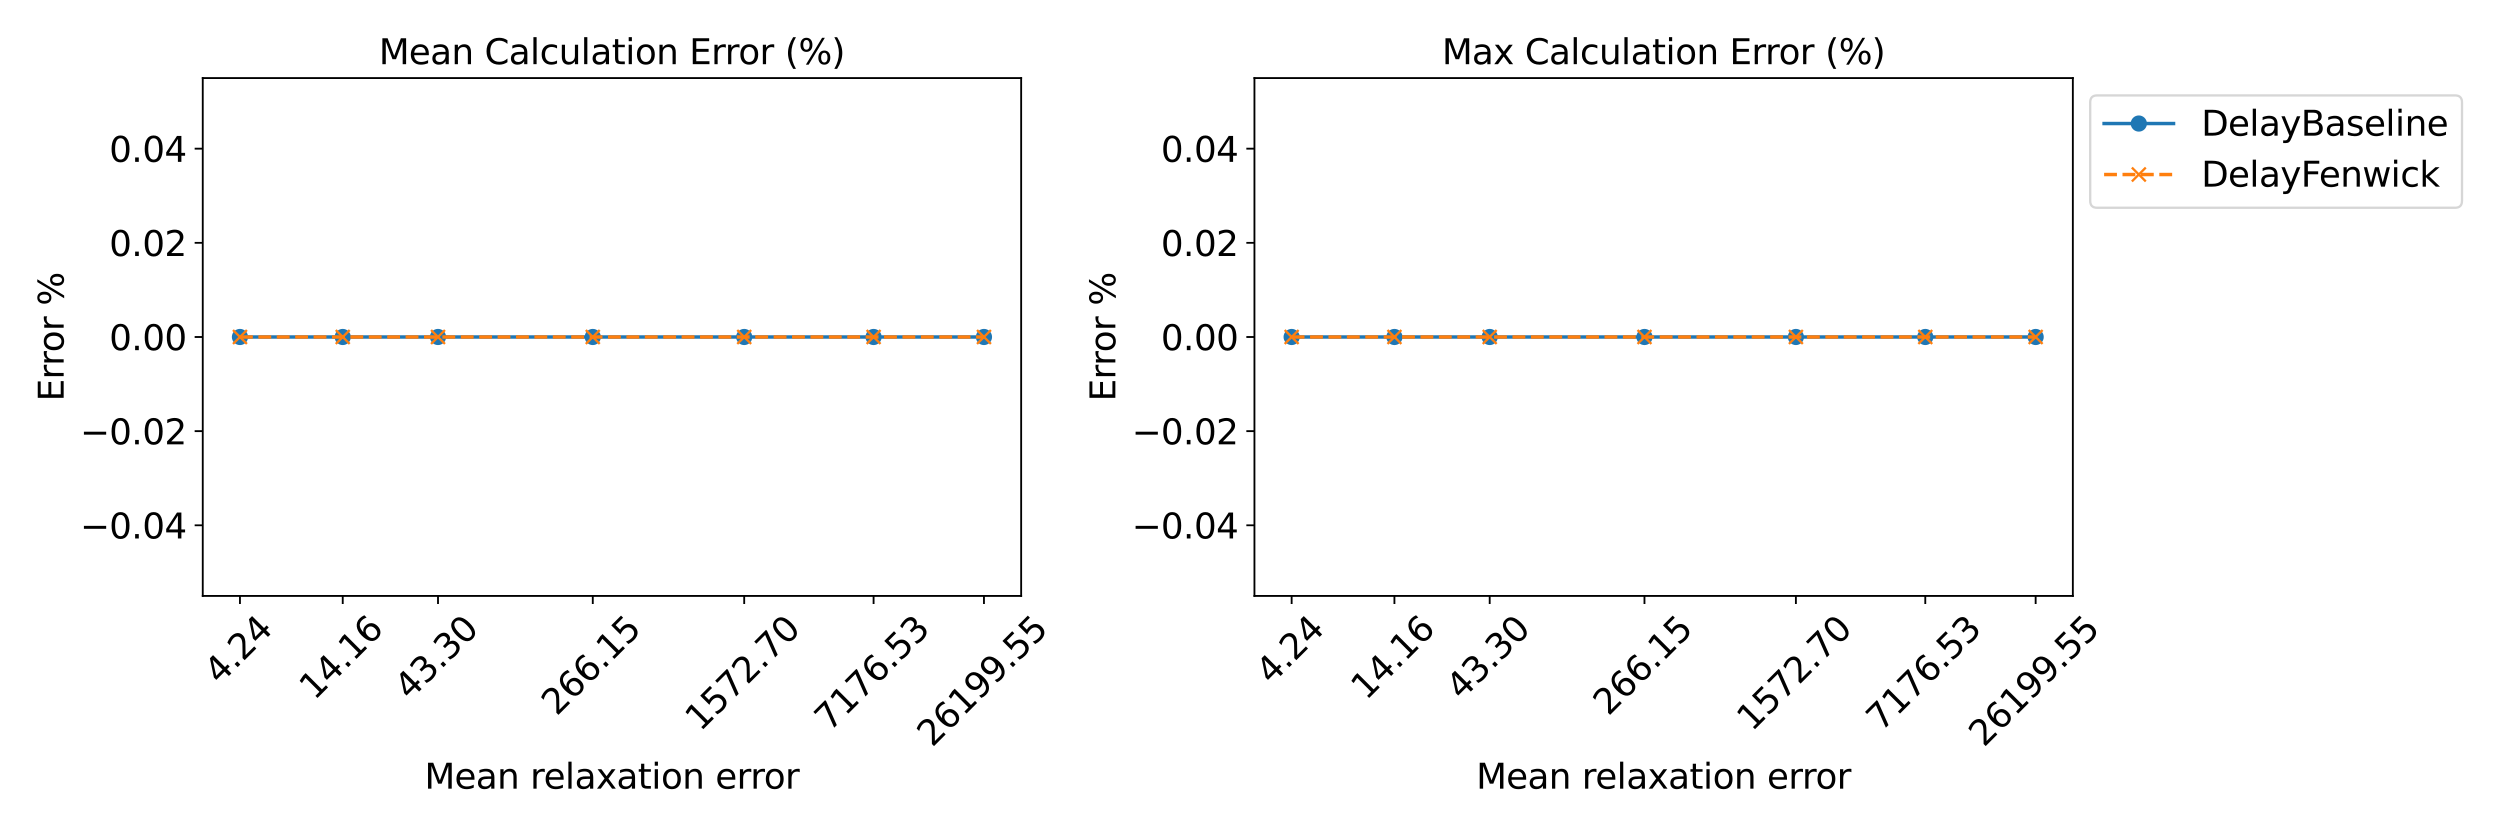 <?xml version="1.0" encoding="utf-8" standalone="no"?>
<!DOCTYPE svg PUBLIC "-//W3C//DTD SVG 1.1//EN"
  "http://www.w3.org/Graphics/SVG/1.1/DTD/svg11.dtd">
<svg xmlns:xlink="http://www.w3.org/1999/xlink" width="1080pt" height="360pt" viewBox="0 0 1080 360" xmlns="http://www.w3.org/2000/svg" version="1.1">
 <defs>
  <style type="text/css">*{stroke-linejoin: round; stroke-linecap: butt}</style>
 </defs>
 <g id="figure_1">
  <g id="patch_1">
   <path d="M 0 360 
L 1080 360 
L 1080 0 
L 0 0 
z
" style="fill: #ffffff"/>
  </g>
  <g id="axes_1">
   <g id="patch_2">
    <path d="M 87.59 257.433 
L 441.14 257.433 
L 441.14 33.72 
L 87.59 33.72 
z
" style="fill: #ffffff"/>
   </g>
   <g id="matplotlib.axis_1">
    <g id="xtick_1">
     <g id="line2d_1">
      <defs>
       <path id="m65e25db9d5" d="M 0 0 
L 0 3.5 
" style="stroke: #000000; stroke-width: 0.8"/>
      </defs>
      <g>
       <use xlink:href="#m65e25db9d5" x="103.66" y="257.433" style="stroke: #000000; stroke-width: 0.8"/>
      </g>
     </g>
     <g id="text_1">
      <!-- 4.24 -->
      <g transform="translate(94.779 296.109) rotate(-45) scale(0.15 -0.15)">
       <defs>
        <path id="DejaVuSans-34" d="M 2419 4116 
L 825 1625 
L 2419 1625 
L 2419 4116 
z
M 2253 4666 
L 3047 4666 
L 3047 1625 
L 3713 1625 
L 3713 1100 
L 3047 1100 
L 3047 0 
L 2419 0 
L 2419 1100 
L 313 1100 
L 313 1709 
L 2253 4666 
z
" transform="scale(0.016)"/>
        <path id="DejaVuSans-2e" d="M 684 794 
L 1344 794 
L 1344 0 
L 684 0 
L 684 794 
z
" transform="scale(0.016)"/>
        <path id="DejaVuSans-32" d="M 1228 531 
L 3431 531 
L 3431 0 
L 469 0 
L 469 531 
Q 828 903 1448 1529 
Q 2069 2156 2228 2338 
Q 2531 2678 2651 2914 
Q 2772 3150 2772 3378 
Q 2772 3750 2511 3984 
Q 2250 4219 1831 4219 
Q 1534 4219 1204 4116 
Q 875 4013 500 3803 
L 500 4441 
Q 881 4594 1212 4672 
Q 1544 4750 1819 4750 
Q 2544 4750 2975 4387 
Q 3406 4025 3406 3419 
Q 3406 3131 3298 2873 
Q 3191 2616 2906 2266 
Q 2828 2175 2409 1742 
Q 1991 1309 1228 531 
z
" transform="scale(0.016)"/>
       </defs>
       <use xlink:href="#DejaVuSans-34"/>
       <use xlink:href="#DejaVuSans-2e" x="63.623"/>
       <use xlink:href="#DejaVuSans-32" x="95.41"/>
       <use xlink:href="#DejaVuSans-34" x="159.033"/>
      </g>
     </g>
    </g>
    <g id="xtick_2">
     <g id="line2d_2">
      <g>
       <use xlink:href="#m65e25db9d5" x="148.061" y="257.433" style="stroke: #000000; stroke-width: 0.8"/>
      </g>
     </g>
     <g id="text_2">
      <!-- 14.16 -->
      <g transform="translate(135.806 302.857) rotate(-45) scale(0.15 -0.15)">
       <defs>
        <path id="DejaVuSans-31" d="M 794 531 
L 1825 531 
L 1825 4091 
L 703 3866 
L 703 4441 
L 1819 4666 
L 2450 4666 
L 2450 531 
L 3481 531 
L 3481 0 
L 794 0 
L 794 531 
z
" transform="scale(0.016)"/>
        <path id="DejaVuSans-36" d="M 2113 2584 
Q 1688 2584 1439 2293 
Q 1191 2003 1191 1497 
Q 1191 994 1439 701 
Q 1688 409 2113 409 
Q 2538 409 2786 701 
Q 3034 994 3034 1497 
Q 3034 2003 2786 2293 
Q 2538 2584 2113 2584 
z
M 3366 4563 
L 3366 3988 
Q 3128 4100 2886 4159 
Q 2644 4219 2406 4219 
Q 1781 4219 1451 3797 
Q 1122 3375 1075 2522 
Q 1259 2794 1537 2939 
Q 1816 3084 2150 3084 
Q 2853 3084 3261 2657 
Q 3669 2231 3669 1497 
Q 3669 778 3244 343 
Q 2819 -91 2113 -91 
Q 1303 -91 875 529 
Q 447 1150 447 2328 
Q 447 3434 972 4092 
Q 1497 4750 2381 4750 
Q 2619 4750 2861 4703 
Q 3103 4656 3366 4563 
z
" transform="scale(0.016)"/>
       </defs>
       <use xlink:href="#DejaVuSans-31"/>
       <use xlink:href="#DejaVuSans-34" x="63.623"/>
       <use xlink:href="#DejaVuSans-2e" x="127.246"/>
       <use xlink:href="#DejaVuSans-31" x="159.033"/>
       <use xlink:href="#DejaVuSans-36" x="222.656"/>
      </g>
     </g>
    </g>
    <g id="xtick_3">
     <g id="line2d_3">
      <g>
       <use xlink:href="#m65e25db9d5" x="189.218" y="257.433" style="stroke: #000000; stroke-width: 0.8"/>
      </g>
     </g>
     <g id="text_3">
      <!-- 43.30 -->
      <g transform="translate(176.962 302.857) rotate(-45) scale(0.15 -0.15)">
       <defs>
        <path id="DejaVuSans-33" d="M 2597 2516 
Q 3050 2419 3304 2112 
Q 3559 1806 3559 1356 
Q 3559 666 3084 287 
Q 2609 -91 1734 -91 
Q 1441 -91 1130 -33 
Q 819 25 488 141 
L 488 750 
Q 750 597 1062 519 
Q 1375 441 1716 441 
Q 2309 441 2620 675 
Q 2931 909 2931 1356 
Q 2931 1769 2642 2001 
Q 2353 2234 1838 2234 
L 1294 2234 
L 1294 2753 
L 1863 2753 
Q 2328 2753 2575 2939 
Q 2822 3125 2822 3475 
Q 2822 3834 2567 4026 
Q 2313 4219 1838 4219 
Q 1578 4219 1281 4162 
Q 984 4106 628 3988 
L 628 4550 
Q 988 4650 1302 4700 
Q 1616 4750 1894 4750 
Q 2613 4750 3031 4423 
Q 3450 4097 3450 3541 
Q 3450 3153 3228 2886 
Q 3006 2619 2597 2516 
z
" transform="scale(0.016)"/>
        <path id="DejaVuSans-30" d="M 2034 4250 
Q 1547 4250 1301 3770 
Q 1056 3291 1056 2328 
Q 1056 1369 1301 889 
Q 1547 409 2034 409 
Q 2525 409 2770 889 
Q 3016 1369 3016 2328 
Q 3016 3291 2770 3770 
Q 2525 4250 2034 4250 
z
M 2034 4750 
Q 2819 4750 3233 4129 
Q 3647 3509 3647 2328 
Q 3647 1150 3233 529 
Q 2819 -91 2034 -91 
Q 1250 -91 836 529 
Q 422 1150 422 2328 
Q 422 3509 836 4129 
Q 1250 4750 2034 4750 
z
" transform="scale(0.016)"/>
       </defs>
       <use xlink:href="#DejaVuSans-34"/>
       <use xlink:href="#DejaVuSans-33" x="63.623"/>
       <use xlink:href="#DejaVuSans-2e" x="127.246"/>
       <use xlink:href="#DejaVuSans-33" x="159.033"/>
       <use xlink:href="#DejaVuSans-30" x="222.656"/>
      </g>
     </g>
    </g>
    <g id="xtick_4">
     <g id="line2d_4">
      <g>
       <use xlink:href="#m65e25db9d5" x="256.081" y="257.433" style="stroke: #000000; stroke-width: 0.8"/>
      </g>
     </g>
     <g id="text_4">
      <!-- 266.15 -->
      <g transform="translate(240.452 309.606) rotate(-45) scale(0.15 -0.15)">
       <defs>
        <path id="DejaVuSans-35" d="M 691 4666 
L 3169 4666 
L 3169 4134 
L 1269 4134 
L 1269 2991 
Q 1406 3038 1543 3061 
Q 1681 3084 1819 3084 
Q 2600 3084 3056 2656 
Q 3513 2228 3513 1497 
Q 3513 744 3044 326 
Q 2575 -91 1722 -91 
Q 1428 -91 1123 -41 
Q 819 9 494 109 
L 494 744 
Q 775 591 1075 516 
Q 1375 441 1709 441 
Q 2250 441 2565 725 
Q 2881 1009 2881 1497 
Q 2881 1984 2565 2268 
Q 2250 2553 1709 2553 
Q 1456 2553 1204 2497 
Q 953 2441 691 2322 
L 691 4666 
z
" transform="scale(0.016)"/>
       </defs>
       <use xlink:href="#DejaVuSans-32"/>
       <use xlink:href="#DejaVuSans-36" x="63.623"/>
       <use xlink:href="#DejaVuSans-36" x="127.246"/>
       <use xlink:href="#DejaVuSans-2e" x="190.869"/>
       <use xlink:href="#DejaVuSans-31" x="222.656"/>
       <use xlink:href="#DejaVuSans-35" x="286.279"/>
      </g>
     </g>
    </g>
    <g id="xtick_5">
     <g id="line2d_5">
      <g>
       <use xlink:href="#m65e25db9d5" x="321.494" y="257.433" style="stroke: #000000; stroke-width: 0.8"/>
      </g>
     </g>
     <g id="text_5">
      <!-- 1572.70 -->
      <g transform="translate(302.49 316.354) rotate(-45) scale(0.15 -0.15)">
       <defs>
        <path id="DejaVuSans-37" d="M 525 4666 
L 3525 4666 
L 3525 4397 
L 1831 0 
L 1172 0 
L 2766 4134 
L 525 4134 
L 525 4666 
z
" transform="scale(0.016)"/>
       </defs>
       <use xlink:href="#DejaVuSans-31"/>
       <use xlink:href="#DejaVuSans-35" x="63.623"/>
       <use xlink:href="#DejaVuSans-37" x="127.246"/>
       <use xlink:href="#DejaVuSans-32" x="190.869"/>
       <use xlink:href="#DejaVuSans-2e" x="254.492"/>
       <use xlink:href="#DejaVuSans-37" x="286.279"/>
       <use xlink:href="#DejaVuSans-30" x="349.902"/>
      </g>
     </g>
    </g>
    <g id="xtick_6">
     <g id="line2d_6">
      <g>
       <use xlink:href="#m65e25db9d5" x="377.389" y="257.433" style="stroke: #000000; stroke-width: 0.8"/>
      </g>
     </g>
     <g id="text_6">
      <!-- 7176.53 -->
      <g transform="translate(358.385 316.354) rotate(-45) scale(0.15 -0.15)">
       <use xlink:href="#DejaVuSans-37"/>
       <use xlink:href="#DejaVuSans-31" x="63.623"/>
       <use xlink:href="#DejaVuSans-37" x="127.246"/>
       <use xlink:href="#DejaVuSans-36" x="190.869"/>
       <use xlink:href="#DejaVuSans-2e" x="254.492"/>
       <use xlink:href="#DejaVuSans-35" x="286.279"/>
       <use xlink:href="#DejaVuSans-33" x="349.902"/>
      </g>
     </g>
    </g>
    <g id="xtick_7">
     <g id="line2d_7">
      <g>
       <use xlink:href="#m65e25db9d5" x="425.07" y="257.433" style="stroke: #000000; stroke-width: 0.8"/>
      </g>
     </g>
     <g id="text_7">
      <!-- 26199.55 -->
      <g transform="translate(402.691 323.103) rotate(-45) scale(0.15 -0.15)">
       <defs>
        <path id="DejaVuSans-39" d="M 703 97 
L 703 672 
Q 941 559 1184 500 
Q 1428 441 1663 441 
Q 2288 441 2617 861 
Q 2947 1281 2994 2138 
Q 2813 1869 2534 1725 
Q 2256 1581 1919 1581 
Q 1219 1581 811 2004 
Q 403 2428 403 3163 
Q 403 3881 828 4315 
Q 1253 4750 1959 4750 
Q 2769 4750 3195 4129 
Q 3622 3509 3622 2328 
Q 3622 1225 3098 567 
Q 2575 -91 1691 -91 
Q 1453 -91 1209 -44 
Q 966 3 703 97 
z
M 1959 2075 
Q 2384 2075 2632 2365 
Q 2881 2656 2881 3163 
Q 2881 3666 2632 3958 
Q 2384 4250 1959 4250 
Q 1534 4250 1286 3958 
Q 1038 3666 1038 3163 
Q 1038 2656 1286 2365 
Q 1534 2075 1959 2075 
z
" transform="scale(0.016)"/>
       </defs>
       <use xlink:href="#DejaVuSans-32"/>
       <use xlink:href="#DejaVuSans-36" x="63.623"/>
       <use xlink:href="#DejaVuSans-31" x="127.246"/>
       <use xlink:href="#DejaVuSans-39" x="190.869"/>
       <use xlink:href="#DejaVuSans-39" x="254.492"/>
       <use xlink:href="#DejaVuSans-2e" x="318.115"/>
       <use xlink:href="#DejaVuSans-35" x="349.902"/>
       <use xlink:href="#DejaVuSans-35" x="413.525"/>
      </g>
     </g>
    </g>
    <g id="xtick_8"/>
    <g id="xtick_9"/>
    <g id="xtick_10"/>
    <g id="xtick_11"/>
    <g id="xtick_12"/>
    <g id="xtick_13"/>
    <g id="xtick_14"/>
    <g id="xtick_15"/>
    <g id="xtick_16"/>
    <g id="xtick_17"/>
    <g id="xtick_18"/>
    <g id="xtick_19"/>
    <g id="xtick_20"/>
    <g id="xtick_21"/>
    <g id="xtick_22"/>
    <g id="xtick_23"/>
    <g id="xtick_24"/>
    <g id="xtick_25"/>
    <g id="xtick_26"/>
    <g id="xtick_27"/>
    <g id="xtick_28"/>
    <g id="xtick_29"/>
    <g id="xtick_30"/>
    <g id="xtick_31"/>
    <g id="xtick_32"/>
    <g id="xtick_33"/>
    <g id="xtick_34"/>
    <g id="xtick_35"/>
    <g id="xtick_36"/>
    <g id="xtick_37"/>
    <g id="xtick_38"/>
    <g id="xtick_39"/>
    <g id="xtick_40"/>
    <g id="xtick_41"/>
    <g id="text_8">
     <!-- Mean relaxation error -->
     <g transform="translate(183.399 340.706) scale(0.15 -0.15)">
      <defs>
       <path id="DejaVuSans-4d" d="M 628 4666 
L 1569 4666 
L 2759 1491 
L 3956 4666 
L 4897 4666 
L 4897 0 
L 4281 0 
L 4281 4097 
L 3078 897 
L 2444 897 
L 1241 4097 
L 1241 0 
L 628 0 
L 628 4666 
z
" transform="scale(0.016)"/>
       <path id="DejaVuSans-65" d="M 3597 1894 
L 3597 1613 
L 953 1613 
Q 991 1019 1311 708 
Q 1631 397 2203 397 
Q 2534 397 2845 478 
Q 3156 559 3463 722 
L 3463 178 
Q 3153 47 2828 -22 
Q 2503 -91 2169 -91 
Q 1331 -91 842 396 
Q 353 884 353 1716 
Q 353 2575 817 3079 
Q 1281 3584 2069 3584 
Q 2775 3584 3186 3129 
Q 3597 2675 3597 1894 
z
M 3022 2063 
Q 3016 2534 2758 2815 
Q 2500 3097 2075 3097 
Q 1594 3097 1305 2825 
Q 1016 2553 972 2059 
L 3022 2063 
z
" transform="scale(0.016)"/>
       <path id="DejaVuSans-61" d="M 2194 1759 
Q 1497 1759 1228 1600 
Q 959 1441 959 1056 
Q 959 750 1161 570 
Q 1363 391 1709 391 
Q 2188 391 2477 730 
Q 2766 1069 2766 1631 
L 2766 1759 
L 2194 1759 
z
M 3341 1997 
L 3341 0 
L 2766 0 
L 2766 531 
Q 2569 213 2275 61 
Q 1981 -91 1556 -91 
Q 1019 -91 701 211 
Q 384 513 384 1019 
Q 384 1609 779 1909 
Q 1175 2209 1959 2209 
L 2766 2209 
L 2766 2266 
Q 2766 2663 2505 2880 
Q 2244 3097 1772 3097 
Q 1472 3097 1187 3025 
Q 903 2953 641 2809 
L 641 3341 
Q 956 3463 1253 3523 
Q 1550 3584 1831 3584 
Q 2591 3584 2966 3190 
Q 3341 2797 3341 1997 
z
" transform="scale(0.016)"/>
       <path id="DejaVuSans-6e" d="M 3513 2113 
L 3513 0 
L 2938 0 
L 2938 2094 
Q 2938 2591 2744 2837 
Q 2550 3084 2163 3084 
Q 1697 3084 1428 2787 
Q 1159 2491 1159 1978 
L 1159 0 
L 581 0 
L 581 3500 
L 1159 3500 
L 1159 2956 
Q 1366 3272 1645 3428 
Q 1925 3584 2291 3584 
Q 2894 3584 3203 3211 
Q 3513 2838 3513 2113 
z
" transform="scale(0.016)"/>
       <path id="DejaVuSans-20" transform="scale(0.016)"/>
       <path id="DejaVuSans-72" d="M 2631 2963 
Q 2534 3019 2420 3045 
Q 2306 3072 2169 3072 
Q 1681 3072 1420 2755 
Q 1159 2438 1159 1844 
L 1159 0 
L 581 0 
L 581 3500 
L 1159 3500 
L 1159 2956 
Q 1341 3275 1631 3429 
Q 1922 3584 2338 3584 
Q 2397 3584 2469 3576 
Q 2541 3569 2628 3553 
L 2631 2963 
z
" transform="scale(0.016)"/>
       <path id="DejaVuSans-6c" d="M 603 4863 
L 1178 4863 
L 1178 0 
L 603 0 
L 603 4863 
z
" transform="scale(0.016)"/>
       <path id="DejaVuSans-78" d="M 3513 3500 
L 2247 1797 
L 3578 0 
L 2900 0 
L 1881 1375 
L 863 0 
L 184 0 
L 1544 1831 
L 300 3500 
L 978 3500 
L 1906 2253 
L 2834 3500 
L 3513 3500 
z
" transform="scale(0.016)"/>
       <path id="DejaVuSans-74" d="M 1172 4494 
L 1172 3500 
L 2356 3500 
L 2356 3053 
L 1172 3053 
L 1172 1153 
Q 1172 725 1289 603 
Q 1406 481 1766 481 
L 2356 481 
L 2356 0 
L 1766 0 
Q 1100 0 847 248 
Q 594 497 594 1153 
L 594 3053 
L 172 3053 
L 172 3500 
L 594 3500 
L 594 4494 
L 1172 4494 
z
" transform="scale(0.016)"/>
       <path id="DejaVuSans-69" d="M 603 3500 
L 1178 3500 
L 1178 0 
L 603 0 
L 603 3500 
z
M 603 4863 
L 1178 4863 
L 1178 4134 
L 603 4134 
L 603 4863 
z
" transform="scale(0.016)"/>
       <path id="DejaVuSans-6f" d="M 1959 3097 
Q 1497 3097 1228 2736 
Q 959 2375 959 1747 
Q 959 1119 1226 758 
Q 1494 397 1959 397 
Q 2419 397 2687 759 
Q 2956 1122 2956 1747 
Q 2956 2369 2687 2733 
Q 2419 3097 1959 3097 
z
M 1959 3584 
Q 2709 3584 3137 3096 
Q 3566 2609 3566 1747 
Q 3566 888 3137 398 
Q 2709 -91 1959 -91 
Q 1206 -91 779 398 
Q 353 888 353 1747 
Q 353 2609 779 3096 
Q 1206 3584 1959 3584 
z
" transform="scale(0.016)"/>
      </defs>
      <use xlink:href="#DejaVuSans-4d"/>
      <use xlink:href="#DejaVuSans-65" x="86.279"/>
      <use xlink:href="#DejaVuSans-61" x="147.803"/>
      <use xlink:href="#DejaVuSans-6e" x="209.082"/>
      <use xlink:href="#DejaVuSans-20" x="272.461"/>
      <use xlink:href="#DejaVuSans-72" x="304.248"/>
      <use xlink:href="#DejaVuSans-65" x="343.111"/>
      <use xlink:href="#DejaVuSans-6c" x="404.635"/>
      <use xlink:href="#DejaVuSans-61" x="432.418"/>
      <use xlink:href="#DejaVuSans-78" x="493.697"/>
      <use xlink:href="#DejaVuSans-61" x="552.877"/>
      <use xlink:href="#DejaVuSans-74" x="614.156"/>
      <use xlink:href="#DejaVuSans-69" x="653.365"/>
      <use xlink:href="#DejaVuSans-6f" x="681.148"/>
      <use xlink:href="#DejaVuSans-6e" x="742.33"/>
      <use xlink:href="#DejaVuSans-20" x="805.709"/>
      <use xlink:href="#DejaVuSans-65" x="837.496"/>
      <use xlink:href="#DejaVuSans-72" x="899.02"/>
      <use xlink:href="#DejaVuSans-72" x="938.383"/>
      <use xlink:href="#DejaVuSans-6f" x="977.246"/>
      <use xlink:href="#DejaVuSans-72" x="1038.428"/>
     </g>
    </g>
   </g>
   <g id="matplotlib.axis_2">
    <g id="ytick_1">
     <g id="line2d_8">
      <defs>
       <path id="m93903cf5bd" d="M 0 0 
L -3.5 0 
" style="stroke: #000000; stroke-width: 0.8"/>
      </defs>
      <g>
       <use xlink:href="#m93903cf5bd" x="87.59" y="226.927" style="stroke: #000000; stroke-width: 0.8"/>
      </g>
     </g>
     <g id="text_9">
      <!-- −0.04 -->
      <g transform="translate(34.622 232.626) scale(0.15 -0.15)">
       <defs>
        <path id="DejaVuSans-2212" d="M 678 2272 
L 4684 2272 
L 4684 1741 
L 678 1741 
L 678 2272 
z
" transform="scale(0.016)"/>
       </defs>
       <use xlink:href="#DejaVuSans-2212"/>
       <use xlink:href="#DejaVuSans-30" x="83.789"/>
       <use xlink:href="#DejaVuSans-2e" x="147.412"/>
       <use xlink:href="#DejaVuSans-30" x="179.199"/>
       <use xlink:href="#DejaVuSans-34" x="242.822"/>
      </g>
     </g>
    </g>
    <g id="ytick_2">
     <g id="line2d_9">
      <g>
       <use xlink:href="#m93903cf5bd" x="87.59" y="186.252" style="stroke: #000000; stroke-width: 0.8"/>
      </g>
     </g>
     <g id="text_10">
      <!-- −0.02 -->
      <g transform="translate(34.622 191.951) scale(0.15 -0.15)">
       <use xlink:href="#DejaVuSans-2212"/>
       <use xlink:href="#DejaVuSans-30" x="83.789"/>
       <use xlink:href="#DejaVuSans-2e" x="147.412"/>
       <use xlink:href="#DejaVuSans-30" x="179.199"/>
       <use xlink:href="#DejaVuSans-32" x="242.822"/>
      </g>
     </g>
    </g>
    <g id="ytick_3">
     <g id="line2d_10">
      <g>
       <use xlink:href="#m93903cf5bd" x="87.59" y="145.577" style="stroke: #000000; stroke-width: 0.8"/>
      </g>
     </g>
     <g id="text_11">
      <!-- 0.00 -->
      <g transform="translate(47.192 151.275) scale(0.15 -0.15)">
       <use xlink:href="#DejaVuSans-30"/>
       <use xlink:href="#DejaVuSans-2e" x="63.623"/>
       <use xlink:href="#DejaVuSans-30" x="95.41"/>
       <use xlink:href="#DejaVuSans-30" x="159.033"/>
      </g>
     </g>
    </g>
    <g id="ytick_4">
     <g id="line2d_11">
      <g>
       <use xlink:href="#m93903cf5bd" x="87.59" y="104.901" style="stroke: #000000; stroke-width: 0.8"/>
      </g>
     </g>
     <g id="text_12">
      <!-- 0.02 -->
      <g transform="translate(47.192 110.6) scale(0.15 -0.15)">
       <use xlink:href="#DejaVuSans-30"/>
       <use xlink:href="#DejaVuSans-2e" x="63.623"/>
       <use xlink:href="#DejaVuSans-30" x="95.41"/>
       <use xlink:href="#DejaVuSans-32" x="159.033"/>
      </g>
     </g>
    </g>
    <g id="ytick_5">
     <g id="line2d_12">
      <g>
       <use xlink:href="#m93903cf5bd" x="87.59" y="64.226" style="stroke: #000000; stroke-width: 0.8"/>
      </g>
     </g>
     <g id="text_13">
      <!-- 0.04 -->
      <g transform="translate(47.192 69.925) scale(0.15 -0.15)">
       <use xlink:href="#DejaVuSans-30"/>
       <use xlink:href="#DejaVuSans-2e" x="63.623"/>
       <use xlink:href="#DejaVuSans-30" x="95.41"/>
       <use xlink:href="#DejaVuSans-34" x="159.033"/>
      </g>
     </g>
    </g>
    <g id="text_14">
     <!-- Error % -->
     <g transform="translate(27.503 173.364) rotate(-90) scale(0.15 -0.15)">
      <defs>
       <path id="DejaVuSans-45" d="M 628 4666 
L 3578 4666 
L 3578 4134 
L 1259 4134 
L 1259 2753 
L 3481 2753 
L 3481 2222 
L 1259 2222 
L 1259 531 
L 3634 531 
L 3634 0 
L 628 0 
L 628 4666 
z
" transform="scale(0.016)"/>
       <path id="DejaVuSans-25" d="M 4653 2053 
Q 4381 2053 4226 1822 
Q 4072 1591 4072 1178 
Q 4072 772 4226 539 
Q 4381 306 4653 306 
Q 4919 306 5073 539 
Q 5228 772 5228 1178 
Q 5228 1588 5073 1820 
Q 4919 2053 4653 2053 
z
M 4653 2450 
Q 5147 2450 5437 2106 
Q 5728 1763 5728 1178 
Q 5728 594 5436 251 
Q 5144 -91 4653 -91 
Q 4153 -91 3862 251 
Q 3572 594 3572 1178 
Q 3572 1766 3864 2108 
Q 4156 2450 4653 2450 
z
M 1428 4353 
Q 1159 4353 1004 4120 
Q 850 3888 850 3481 
Q 850 3069 1003 2837 
Q 1156 2606 1428 2606 
Q 1700 2606 1854 2837 
Q 2009 3069 2009 3481 
Q 2009 3884 1853 4118 
Q 1697 4353 1428 4353 
z
M 4250 4750 
L 4750 4750 
L 1831 -91 
L 1331 -91 
L 4250 4750 
z
M 1428 4750 
Q 1922 4750 2215 4408 
Q 2509 4066 2509 3481 
Q 2509 2891 2217 2550 
Q 1925 2209 1428 2209 
Q 931 2209 642 2551 
Q 353 2894 353 3481 
Q 353 4063 643 4406 
Q 934 4750 1428 4750 
z
" transform="scale(0.016)"/>
      </defs>
      <use xlink:href="#DejaVuSans-45"/>
      <use xlink:href="#DejaVuSans-72" x="63.184"/>
      <use xlink:href="#DejaVuSans-72" x="102.547"/>
      <use xlink:href="#DejaVuSans-6f" x="141.41"/>
      <use xlink:href="#DejaVuSans-72" x="202.592"/>
      <use xlink:href="#DejaVuSans-20" x="243.705"/>
      <use xlink:href="#DejaVuSans-25" x="275.492"/>
     </g>
    </g>
   </g>
   <g id="line2d_13">
    <path d="M 103.66 145.577 
L 148.061 145.577 
L 189.218 145.577 
L 256.081 145.577 
L 321.494 145.577 
L 377.389 145.577 
L 425.07 145.577 
" clip-path="url(#p1d46236854)" style="fill: none; stroke: #1f77b4; stroke-width: 1.5; stroke-linecap: square"/>
    <defs>
     <path id="m3a0fb1c16a" d="M 0 3 
C 0.796 3 1.559 2.684 2.121 2.121 
C 2.684 1.559 3 0.796 3 0 
C 3 -0.796 2.684 -1.559 2.121 -2.121 
C 1.559 -2.684 0.796 -3 0 -3 
C -0.796 -3 -1.559 -2.684 -2.121 -2.121 
C -2.684 -1.559 -3 -0.796 -3 0 
C -3 0.796 -2.684 1.559 -2.121 2.121 
C -1.559 2.684 -0.796 3 0 3 
z
" style="stroke: #1f77b4"/>
    </defs>
    <g clip-path="url(#p1d46236854)">
     <use xlink:href="#m3a0fb1c16a" x="103.66" y="145.577" style="fill: #1f77b4; stroke: #1f77b4"/>
     <use xlink:href="#m3a0fb1c16a" x="148.061" y="145.577" style="fill: #1f77b4; stroke: #1f77b4"/>
     <use xlink:href="#m3a0fb1c16a" x="189.218" y="145.577" style="fill: #1f77b4; stroke: #1f77b4"/>
     <use xlink:href="#m3a0fb1c16a" x="256.081" y="145.577" style="fill: #1f77b4; stroke: #1f77b4"/>
     <use xlink:href="#m3a0fb1c16a" x="321.494" y="145.577" style="fill: #1f77b4; stroke: #1f77b4"/>
     <use xlink:href="#m3a0fb1c16a" x="377.389" y="145.577" style="fill: #1f77b4; stroke: #1f77b4"/>
     <use xlink:href="#m3a0fb1c16a" x="425.07" y="145.577" style="fill: #1f77b4; stroke: #1f77b4"/>
    </g>
   </g>
   <g id="line2d_14">
    <path d="M 103.66 145.577 
L 148.061 145.577 
L 189.218 145.577 
L 256.081 145.577 
L 321.494 145.577 
L 377.389 145.577 
L 425.07 145.577 
" clip-path="url(#p1d46236854)" style="fill: none; stroke-dasharray: 5.55,2.4; stroke-dashoffset: 0; stroke: #ff7f0e; stroke-width: 1.5"/>
    <defs>
     <path id="m40e5bf02a4" d="M -3 3 
L 3 -3 
M -3 -3 
L 3 3 
" style="stroke: #ff7f0e"/>
    </defs>
    <g clip-path="url(#p1d46236854)">
     <use xlink:href="#m40e5bf02a4" x="103.66" y="145.577" style="fill: #ff7f0e; stroke: #ff7f0e"/>
     <use xlink:href="#m40e5bf02a4" x="148.061" y="145.577" style="fill: #ff7f0e; stroke: #ff7f0e"/>
     <use xlink:href="#m40e5bf02a4" x="189.218" y="145.577" style="fill: #ff7f0e; stroke: #ff7f0e"/>
     <use xlink:href="#m40e5bf02a4" x="256.081" y="145.577" style="fill: #ff7f0e; stroke: #ff7f0e"/>
     <use xlink:href="#m40e5bf02a4" x="321.494" y="145.577" style="fill: #ff7f0e; stroke: #ff7f0e"/>
     <use xlink:href="#m40e5bf02a4" x="377.389" y="145.577" style="fill: #ff7f0e; stroke: #ff7f0e"/>
     <use xlink:href="#m40e5bf02a4" x="425.07" y="145.577" style="fill: #ff7f0e; stroke: #ff7f0e"/>
    </g>
   </g>
   <g id="patch_3">
    <path d="M 87.59 257.433 
L 87.59 33.72 
" style="fill: none; stroke: #000000; stroke-width: 0.8; stroke-linejoin: miter; stroke-linecap: square"/>
   </g>
   <g id="patch_4">
    <path d="M 441.14 257.433 
L 441.14 33.72 
" style="fill: none; stroke: #000000; stroke-width: 0.8; stroke-linejoin: miter; stroke-linecap: square"/>
   </g>
   <g id="patch_5">
    <path d="M 87.59 257.433 
L 441.14 257.433 
" style="fill: none; stroke: #000000; stroke-width: 0.8; stroke-linejoin: miter; stroke-linecap: square"/>
   </g>
   <g id="patch_6">
    <path d="M 87.59 33.72 
L 441.14 33.72 
" style="fill: none; stroke: #000000; stroke-width: 0.8; stroke-linejoin: miter; stroke-linecap: square"/>
   </g>
   <g id="text_15">
    <!-- Mean Calculation Error (%) -->
    <g transform="translate(163.683 27.72) scale(0.15 -0.15)">
     <defs>
      <path id="DejaVuSans-43" d="M 4122 4306 
L 4122 3641 
Q 3803 3938 3442 4084 
Q 3081 4231 2675 4231 
Q 1875 4231 1450 3742 
Q 1025 3253 1025 2328 
Q 1025 1406 1450 917 
Q 1875 428 2675 428 
Q 3081 428 3442 575 
Q 3803 722 4122 1019 
L 4122 359 
Q 3791 134 3420 21 
Q 3050 -91 2638 -91 
Q 1578 -91 968 557 
Q 359 1206 359 2328 
Q 359 3453 968 4101 
Q 1578 4750 2638 4750 
Q 3056 4750 3426 4639 
Q 3797 4528 4122 4306 
z
" transform="scale(0.016)"/>
      <path id="DejaVuSans-63" d="M 3122 3366 
L 3122 2828 
Q 2878 2963 2633 3030 
Q 2388 3097 2138 3097 
Q 1578 3097 1268 2742 
Q 959 2388 959 1747 
Q 959 1106 1268 751 
Q 1578 397 2138 397 
Q 2388 397 2633 464 
Q 2878 531 3122 666 
L 3122 134 
Q 2881 22 2623 -34 
Q 2366 -91 2075 -91 
Q 1284 -91 818 406 
Q 353 903 353 1747 
Q 353 2603 823 3093 
Q 1294 3584 2113 3584 
Q 2378 3584 2631 3529 
Q 2884 3475 3122 3366 
z
" transform="scale(0.016)"/>
      <path id="DejaVuSans-75" d="M 544 1381 
L 544 3500 
L 1119 3500 
L 1119 1403 
Q 1119 906 1312 657 
Q 1506 409 1894 409 
Q 2359 409 2629 706 
Q 2900 1003 2900 1516 
L 2900 3500 
L 3475 3500 
L 3475 0 
L 2900 0 
L 2900 538 
Q 2691 219 2414 64 
Q 2138 -91 1772 -91 
Q 1169 -91 856 284 
Q 544 659 544 1381 
z
M 1991 3584 
L 1991 3584 
z
" transform="scale(0.016)"/>
      <path id="DejaVuSans-28" d="M 1984 4856 
Q 1566 4138 1362 3434 
Q 1159 2731 1159 2009 
Q 1159 1288 1364 580 
Q 1569 -128 1984 -844 
L 1484 -844 
Q 1016 -109 783 600 
Q 550 1309 550 2009 
Q 550 2706 781 3412 
Q 1013 4119 1484 4856 
L 1984 4856 
z
" transform="scale(0.016)"/>
      <path id="DejaVuSans-29" d="M 513 4856 
L 1013 4856 
Q 1481 4119 1714 3412 
Q 1947 2706 1947 2009 
Q 1947 1309 1714 600 
Q 1481 -109 1013 -844 
L 513 -844 
Q 928 -128 1133 580 
Q 1338 1288 1338 2009 
Q 1338 2731 1133 3434 
Q 928 4138 513 4856 
z
" transform="scale(0.016)"/>
     </defs>
     <use xlink:href="#DejaVuSans-4d"/>
     <use xlink:href="#DejaVuSans-65" x="86.279"/>
     <use xlink:href="#DejaVuSans-61" x="147.803"/>
     <use xlink:href="#DejaVuSans-6e" x="209.082"/>
     <use xlink:href="#DejaVuSans-20" x="272.461"/>
     <use xlink:href="#DejaVuSans-43" x="304.248"/>
     <use xlink:href="#DejaVuSans-61" x="374.072"/>
     <use xlink:href="#DejaVuSans-6c" x="435.352"/>
     <use xlink:href="#DejaVuSans-63" x="463.135"/>
     <use xlink:href="#DejaVuSans-75" x="518.115"/>
     <use xlink:href="#DejaVuSans-6c" x="581.494"/>
     <use xlink:href="#DejaVuSans-61" x="609.277"/>
     <use xlink:href="#DejaVuSans-74" x="670.557"/>
     <use xlink:href="#DejaVuSans-69" x="709.766"/>
     <use xlink:href="#DejaVuSans-6f" x="737.549"/>
     <use xlink:href="#DejaVuSans-6e" x="798.73"/>
     <use xlink:href="#DejaVuSans-20" x="862.109"/>
     <use xlink:href="#DejaVuSans-45" x="893.896"/>
     <use xlink:href="#DejaVuSans-72" x="957.08"/>
     <use xlink:href="#DejaVuSans-72" x="996.443"/>
     <use xlink:href="#DejaVuSans-6f" x="1035.307"/>
     <use xlink:href="#DejaVuSans-72" x="1096.488"/>
     <use xlink:href="#DejaVuSans-20" x="1137.602"/>
     <use xlink:href="#DejaVuSans-28" x="1169.389"/>
     <use xlink:href="#DejaVuSans-25" x="1208.402"/>
     <use xlink:href="#DejaVuSans-29" x="1303.422"/>
    </g>
   </g>
  </g>
  <g id="axes_2">
   <g id="patch_7">
    <path d="M 541.92 257.433 
L 895.47 257.433 
L 895.47 33.72 
L 541.92 33.72 
z
" style="fill: #ffffff"/>
   </g>
   <g id="matplotlib.axis_3">
    <g id="xtick_42">
     <g id="line2d_15">
      <g>
       <use xlink:href="#m65e25db9d5" x="557.99" y="257.433" style="stroke: #000000; stroke-width: 0.8"/>
      </g>
     </g>
     <g id="text_16">
      <!-- 4.24 -->
      <g transform="translate(549.109 296.109) rotate(-45) scale(0.15 -0.15)">
       <use xlink:href="#DejaVuSans-34"/>
       <use xlink:href="#DejaVuSans-2e" x="63.623"/>
       <use xlink:href="#DejaVuSans-32" x="95.41"/>
       <use xlink:href="#DejaVuSans-34" x="159.033"/>
      </g>
     </g>
    </g>
    <g id="xtick_43">
     <g id="line2d_16">
      <g>
       <use xlink:href="#m65e25db9d5" x="602.391" y="257.433" style="stroke: #000000; stroke-width: 0.8"/>
      </g>
     </g>
     <g id="text_17">
      <!-- 14.16 -->
      <g transform="translate(590.136 302.857) rotate(-45) scale(0.15 -0.15)">
       <use xlink:href="#DejaVuSans-31"/>
       <use xlink:href="#DejaVuSans-34" x="63.623"/>
       <use xlink:href="#DejaVuSans-2e" x="127.246"/>
       <use xlink:href="#DejaVuSans-31" x="159.033"/>
       <use xlink:href="#DejaVuSans-36" x="222.656"/>
      </g>
     </g>
    </g>
    <g id="xtick_44">
     <g id="line2d_17">
      <g>
       <use xlink:href="#m65e25db9d5" x="643.548" y="257.433" style="stroke: #000000; stroke-width: 0.8"/>
      </g>
     </g>
     <g id="text_18">
      <!-- 43.30 -->
      <g transform="translate(631.292 302.857) rotate(-45) scale(0.15 -0.15)">
       <use xlink:href="#DejaVuSans-34"/>
       <use xlink:href="#DejaVuSans-33" x="63.623"/>
       <use xlink:href="#DejaVuSans-2e" x="127.246"/>
       <use xlink:href="#DejaVuSans-33" x="159.033"/>
       <use xlink:href="#DejaVuSans-30" x="222.656"/>
      </g>
     </g>
    </g>
    <g id="xtick_45">
     <g id="line2d_18">
      <g>
       <use xlink:href="#m65e25db9d5" x="710.411" y="257.433" style="stroke: #000000; stroke-width: 0.8"/>
      </g>
     </g>
     <g id="text_19">
      <!-- 266.15 -->
      <g transform="translate(694.782 309.606) rotate(-45) scale(0.15 -0.15)">
       <use xlink:href="#DejaVuSans-32"/>
       <use xlink:href="#DejaVuSans-36" x="63.623"/>
       <use xlink:href="#DejaVuSans-36" x="127.246"/>
       <use xlink:href="#DejaVuSans-2e" x="190.869"/>
       <use xlink:href="#DejaVuSans-31" x="222.656"/>
       <use xlink:href="#DejaVuSans-35" x="286.279"/>
      </g>
     </g>
    </g>
    <g id="xtick_46">
     <g id="line2d_19">
      <g>
       <use xlink:href="#m65e25db9d5" x="775.824" y="257.433" style="stroke: #000000; stroke-width: 0.8"/>
      </g>
     </g>
     <g id="text_20">
      <!-- 1572.70 -->
      <g transform="translate(756.82 316.354) rotate(-45) scale(0.15 -0.15)">
       <use xlink:href="#DejaVuSans-31"/>
       <use xlink:href="#DejaVuSans-35" x="63.623"/>
       <use xlink:href="#DejaVuSans-37" x="127.246"/>
       <use xlink:href="#DejaVuSans-32" x="190.869"/>
       <use xlink:href="#DejaVuSans-2e" x="254.492"/>
       <use xlink:href="#DejaVuSans-37" x="286.279"/>
       <use xlink:href="#DejaVuSans-30" x="349.902"/>
      </g>
     </g>
    </g>
    <g id="xtick_47">
     <g id="line2d_20">
      <g>
       <use xlink:href="#m65e25db9d5" x="831.719" y="257.433" style="stroke: #000000; stroke-width: 0.8"/>
      </g>
     </g>
     <g id="text_21">
      <!-- 7176.53 -->
      <g transform="translate(812.715 316.354) rotate(-45) scale(0.15 -0.15)">
       <use xlink:href="#DejaVuSans-37"/>
       <use xlink:href="#DejaVuSans-31" x="63.623"/>
       <use xlink:href="#DejaVuSans-37" x="127.246"/>
       <use xlink:href="#DejaVuSans-36" x="190.869"/>
       <use xlink:href="#DejaVuSans-2e" x="254.492"/>
       <use xlink:href="#DejaVuSans-35" x="286.279"/>
       <use xlink:href="#DejaVuSans-33" x="349.902"/>
      </g>
     </g>
    </g>
    <g id="xtick_48">
     <g id="line2d_21">
      <g>
       <use xlink:href="#m65e25db9d5" x="879.4" y="257.433" style="stroke: #000000; stroke-width: 0.8"/>
      </g>
     </g>
     <g id="text_22">
      <!-- 26199.55 -->
      <g transform="translate(857.021 323.103) rotate(-45) scale(0.15 -0.15)">
       <use xlink:href="#DejaVuSans-32"/>
       <use xlink:href="#DejaVuSans-36" x="63.623"/>
       <use xlink:href="#DejaVuSans-31" x="127.246"/>
       <use xlink:href="#DejaVuSans-39" x="190.869"/>
       <use xlink:href="#DejaVuSans-39" x="254.492"/>
       <use xlink:href="#DejaVuSans-2e" x="318.115"/>
       <use xlink:href="#DejaVuSans-35" x="349.902"/>
       <use xlink:href="#DejaVuSans-35" x="413.525"/>
      </g>
     </g>
    </g>
    <g id="xtick_49"/>
    <g id="xtick_50"/>
    <g id="xtick_51"/>
    <g id="xtick_52"/>
    <g id="xtick_53"/>
    <g id="xtick_54"/>
    <g id="xtick_55"/>
    <g id="xtick_56"/>
    <g id="xtick_57"/>
    <g id="xtick_58"/>
    <g id="xtick_59"/>
    <g id="xtick_60"/>
    <g id="xtick_61"/>
    <g id="xtick_62"/>
    <g id="xtick_63"/>
    <g id="xtick_64"/>
    <g id="xtick_65"/>
    <g id="xtick_66"/>
    <g id="xtick_67"/>
    <g id="xtick_68"/>
    <g id="xtick_69"/>
    <g id="xtick_70"/>
    <g id="xtick_71"/>
    <g id="xtick_72"/>
    <g id="xtick_73"/>
    <g id="xtick_74"/>
    <g id="xtick_75"/>
    <g id="xtick_76"/>
    <g id="xtick_77"/>
    <g id="xtick_78"/>
    <g id="xtick_79"/>
    <g id="xtick_80"/>
    <g id="xtick_81"/>
    <g id="xtick_82"/>
    <g id="text_23">
     <!-- Mean relaxation error -->
     <g transform="translate(637.729 340.706) scale(0.15 -0.15)">
      <use xlink:href="#DejaVuSans-4d"/>
      <use xlink:href="#DejaVuSans-65" x="86.279"/>
      <use xlink:href="#DejaVuSans-61" x="147.803"/>
      <use xlink:href="#DejaVuSans-6e" x="209.082"/>
      <use xlink:href="#DejaVuSans-20" x="272.461"/>
      <use xlink:href="#DejaVuSans-72" x="304.248"/>
      <use xlink:href="#DejaVuSans-65" x="343.111"/>
      <use xlink:href="#DejaVuSans-6c" x="404.635"/>
      <use xlink:href="#DejaVuSans-61" x="432.418"/>
      <use xlink:href="#DejaVuSans-78" x="493.697"/>
      <use xlink:href="#DejaVuSans-61" x="552.877"/>
      <use xlink:href="#DejaVuSans-74" x="614.156"/>
      <use xlink:href="#DejaVuSans-69" x="653.365"/>
      <use xlink:href="#DejaVuSans-6f" x="681.148"/>
      <use xlink:href="#DejaVuSans-6e" x="742.33"/>
      <use xlink:href="#DejaVuSans-20" x="805.709"/>
      <use xlink:href="#DejaVuSans-65" x="837.496"/>
      <use xlink:href="#DejaVuSans-72" x="899.02"/>
      <use xlink:href="#DejaVuSans-72" x="938.383"/>
      <use xlink:href="#DejaVuSans-6f" x="977.246"/>
      <use xlink:href="#DejaVuSans-72" x="1038.428"/>
     </g>
    </g>
   </g>
   <g id="matplotlib.axis_4">
    <g id="ytick_6">
     <g id="line2d_22">
      <g>
       <use xlink:href="#m93903cf5bd" x="541.92" y="226.927" style="stroke: #000000; stroke-width: 0.8"/>
      </g>
     </g>
     <g id="text_24">
      <!-- −0.04 -->
      <g transform="translate(488.952 232.626) scale(0.15 -0.15)">
       <use xlink:href="#DejaVuSans-2212"/>
       <use xlink:href="#DejaVuSans-30" x="83.789"/>
       <use xlink:href="#DejaVuSans-2e" x="147.412"/>
       <use xlink:href="#DejaVuSans-30" x="179.199"/>
       <use xlink:href="#DejaVuSans-34" x="242.822"/>
      </g>
     </g>
    </g>
    <g id="ytick_7">
     <g id="line2d_23">
      <g>
       <use xlink:href="#m93903cf5bd" x="541.92" y="186.252" style="stroke: #000000; stroke-width: 0.8"/>
      </g>
     </g>
     <g id="text_25">
      <!-- −0.02 -->
      <g transform="translate(488.952 191.951) scale(0.15 -0.15)">
       <use xlink:href="#DejaVuSans-2212"/>
       <use xlink:href="#DejaVuSans-30" x="83.789"/>
       <use xlink:href="#DejaVuSans-2e" x="147.412"/>
       <use xlink:href="#DejaVuSans-30" x="179.199"/>
       <use xlink:href="#DejaVuSans-32" x="242.822"/>
      </g>
     </g>
    </g>
    <g id="ytick_8">
     <g id="line2d_24">
      <g>
       <use xlink:href="#m93903cf5bd" x="541.92" y="145.577" style="stroke: #000000; stroke-width: 0.8"/>
      </g>
     </g>
     <g id="text_26">
      <!-- 0.00 -->
      <g transform="translate(501.522 151.275) scale(0.15 -0.15)">
       <use xlink:href="#DejaVuSans-30"/>
       <use xlink:href="#DejaVuSans-2e" x="63.623"/>
       <use xlink:href="#DejaVuSans-30" x="95.41"/>
       <use xlink:href="#DejaVuSans-30" x="159.033"/>
      </g>
     </g>
    </g>
    <g id="ytick_9">
     <g id="line2d_25">
      <g>
       <use xlink:href="#m93903cf5bd" x="541.92" y="104.901" style="stroke: #000000; stroke-width: 0.8"/>
      </g>
     </g>
     <g id="text_27">
      <!-- 0.02 -->
      <g transform="translate(501.522 110.6) scale(0.15 -0.15)">
       <use xlink:href="#DejaVuSans-30"/>
       <use xlink:href="#DejaVuSans-2e" x="63.623"/>
       <use xlink:href="#DejaVuSans-30" x="95.41"/>
       <use xlink:href="#DejaVuSans-32" x="159.033"/>
      </g>
     </g>
    </g>
    <g id="ytick_10">
     <g id="line2d_26">
      <g>
       <use xlink:href="#m93903cf5bd" x="541.92" y="64.226" style="stroke: #000000; stroke-width: 0.8"/>
      </g>
     </g>
     <g id="text_28">
      <!-- 0.04 -->
      <g transform="translate(501.522 69.925) scale(0.15 -0.15)">
       <use xlink:href="#DejaVuSans-30"/>
       <use xlink:href="#DejaVuSans-2e" x="63.623"/>
       <use xlink:href="#DejaVuSans-30" x="95.41"/>
       <use xlink:href="#DejaVuSans-34" x="159.033"/>
      </g>
     </g>
    </g>
    <g id="text_29">
     <!-- Error % -->
     <g transform="translate(481.832 173.364) rotate(-90) scale(0.15 -0.15)">
      <use xlink:href="#DejaVuSans-45"/>
      <use xlink:href="#DejaVuSans-72" x="63.184"/>
      <use xlink:href="#DejaVuSans-72" x="102.547"/>
      <use xlink:href="#DejaVuSans-6f" x="141.41"/>
      <use xlink:href="#DejaVuSans-72" x="202.592"/>
      <use xlink:href="#DejaVuSans-20" x="243.705"/>
      <use xlink:href="#DejaVuSans-25" x="275.492"/>
     </g>
    </g>
   </g>
   <g id="line2d_27">
    <path d="M 557.99 145.577 
L 602.391 145.577 
L 643.548 145.577 
L 710.411 145.577 
L 775.824 145.577 
L 831.719 145.577 
L 879.4 145.577 
" clip-path="url(#p8544af6ad5)" style="fill: none; stroke: #1f77b4; stroke-width: 1.5; stroke-linecap: square"/>
    <g clip-path="url(#p8544af6ad5)">
     <use xlink:href="#m3a0fb1c16a" x="557.99" y="145.577" style="fill: #1f77b4; stroke: #1f77b4"/>
     <use xlink:href="#m3a0fb1c16a" x="602.391" y="145.577" style="fill: #1f77b4; stroke: #1f77b4"/>
     <use xlink:href="#m3a0fb1c16a" x="643.548" y="145.577" style="fill: #1f77b4; stroke: #1f77b4"/>
     <use xlink:href="#m3a0fb1c16a" x="710.411" y="145.577" style="fill: #1f77b4; stroke: #1f77b4"/>
     <use xlink:href="#m3a0fb1c16a" x="775.824" y="145.577" style="fill: #1f77b4; stroke: #1f77b4"/>
     <use xlink:href="#m3a0fb1c16a" x="831.719" y="145.577" style="fill: #1f77b4; stroke: #1f77b4"/>
     <use xlink:href="#m3a0fb1c16a" x="879.4" y="145.577" style="fill: #1f77b4; stroke: #1f77b4"/>
    </g>
   </g>
   <g id="line2d_28">
    <path d="M 557.99 145.577 
L 602.391 145.577 
L 643.548 145.577 
L 710.411 145.577 
L 775.824 145.577 
L 831.719 145.577 
L 879.4 145.577 
" clip-path="url(#p8544af6ad5)" style="fill: none; stroke-dasharray: 5.55,2.4; stroke-dashoffset: 0; stroke: #ff7f0e; stroke-width: 1.5"/>
    <g clip-path="url(#p8544af6ad5)">
     <use xlink:href="#m40e5bf02a4" x="557.99" y="145.577" style="fill: #ff7f0e; stroke: #ff7f0e"/>
     <use xlink:href="#m40e5bf02a4" x="602.391" y="145.577" style="fill: #ff7f0e; stroke: #ff7f0e"/>
     <use xlink:href="#m40e5bf02a4" x="643.548" y="145.577" style="fill: #ff7f0e; stroke: #ff7f0e"/>
     <use xlink:href="#m40e5bf02a4" x="710.411" y="145.577" style="fill: #ff7f0e; stroke: #ff7f0e"/>
     <use xlink:href="#m40e5bf02a4" x="775.824" y="145.577" style="fill: #ff7f0e; stroke: #ff7f0e"/>
     <use xlink:href="#m40e5bf02a4" x="831.719" y="145.577" style="fill: #ff7f0e; stroke: #ff7f0e"/>
     <use xlink:href="#m40e5bf02a4" x="879.4" y="145.577" style="fill: #ff7f0e; stroke: #ff7f0e"/>
    </g>
   </g>
   <g id="patch_8">
    <path d="M 541.92 257.433 
L 541.92 33.72 
" style="fill: none; stroke: #000000; stroke-width: 0.8; stroke-linejoin: miter; stroke-linecap: square"/>
   </g>
   <g id="patch_9">
    <path d="M 895.47 257.433 
L 895.47 33.72 
" style="fill: none; stroke: #000000; stroke-width: 0.8; stroke-linejoin: miter; stroke-linecap: square"/>
   </g>
   <g id="patch_10">
    <path d="M 541.92 257.433 
L 895.47 257.433 
" style="fill: none; stroke: #000000; stroke-width: 0.8; stroke-linejoin: miter; stroke-linecap: square"/>
   </g>
   <g id="patch_11">
    <path d="M 541.92 33.72 
L 895.47 33.72 
" style="fill: none; stroke: #000000; stroke-width: 0.8; stroke-linejoin: miter; stroke-linecap: square"/>
   </g>
   <g id="text_30">
    <!-- Max Calculation Error (%) -->
    <g transform="translate(622.942 27.72) scale(0.15 -0.15)">
     <use xlink:href="#DejaVuSans-4d"/>
     <use xlink:href="#DejaVuSans-61" x="86.279"/>
     <use xlink:href="#DejaVuSans-78" x="147.559"/>
     <use xlink:href="#DejaVuSans-20" x="206.738"/>
     <use xlink:href="#DejaVuSans-43" x="238.525"/>
     <use xlink:href="#DejaVuSans-61" x="308.35"/>
     <use xlink:href="#DejaVuSans-6c" x="369.629"/>
     <use xlink:href="#DejaVuSans-63" x="397.412"/>
     <use xlink:href="#DejaVuSans-75" x="452.393"/>
     <use xlink:href="#DejaVuSans-6c" x="515.771"/>
     <use xlink:href="#DejaVuSans-61" x="543.555"/>
     <use xlink:href="#DejaVuSans-74" x="604.834"/>
     <use xlink:href="#DejaVuSans-69" x="644.043"/>
     <use xlink:href="#DejaVuSans-6f" x="671.826"/>
     <use xlink:href="#DejaVuSans-6e" x="733.008"/>
     <use xlink:href="#DejaVuSans-20" x="796.387"/>
     <use xlink:href="#DejaVuSans-45" x="828.174"/>
     <use xlink:href="#DejaVuSans-72" x="891.357"/>
     <use xlink:href="#DejaVuSans-72" x="930.721"/>
     <use xlink:href="#DejaVuSans-6f" x="969.584"/>
     <use xlink:href="#DejaVuSans-72" x="1030.766"/>
     <use xlink:href="#DejaVuSans-20" x="1071.879"/>
     <use xlink:href="#DejaVuSans-28" x="1103.666"/>
     <use xlink:href="#DejaVuSans-25" x="1142.68"/>
     <use xlink:href="#DejaVuSans-29" x="1237.699"/>
    </g>
   </g>
   <g id="legend_1">
    <g id="patch_12">
     <path d="M 905.97 89.754 
L 1060.585 89.754 
Q 1063.585 89.754 1063.585 86.754 
L 1063.585 44.22 
Q 1063.585 41.22 1060.585 41.22 
L 905.97 41.22 
Q 902.97 41.22 902.97 44.22 
L 902.97 86.754 
Q 902.97 89.754 905.97 89.754 
z
" style="fill: #ffffff; opacity: 0.8; stroke: #cccccc; stroke-linejoin: miter"/>
    </g>
    <g id="line2d_29">
     <path d="M 908.97 53.368 
L 923.97 53.368 
L 938.97 53.368 
" style="fill: none; stroke: #1f77b4; stroke-width: 1.5; stroke-linecap: square"/>
     <g>
      <use xlink:href="#m3a0fb1c16a" x="923.97" y="53.368" style="fill: #1f77b4; stroke: #1f77b4"/>
     </g>
    </g>
    <g id="text_31">
     <!-- DelayBaseline -->
     <g transform="translate(950.97 58.618) scale(0.15 -0.15)">
      <defs>
       <path id="DejaVuSans-44" d="M 1259 4147 
L 1259 519 
L 2022 519 
Q 2988 519 3436 956 
Q 3884 1394 3884 2338 
Q 3884 3275 3436 3711 
Q 2988 4147 2022 4147 
L 1259 4147 
z
M 628 4666 
L 1925 4666 
Q 3281 4666 3915 4102 
Q 4550 3538 4550 2338 
Q 4550 1131 3912 565 
Q 3275 0 1925 0 
L 628 0 
L 628 4666 
z
" transform="scale(0.016)"/>
       <path id="DejaVuSans-79" d="M 2059 -325 
Q 1816 -950 1584 -1140 
Q 1353 -1331 966 -1331 
L 506 -1331 
L 506 -850 
L 844 -850 
Q 1081 -850 1212 -737 
Q 1344 -625 1503 -206 
L 1606 56 
L 191 3500 
L 800 3500 
L 1894 763 
L 2988 3500 
L 3597 3500 
L 2059 -325 
z
" transform="scale(0.016)"/>
       <path id="DejaVuSans-42" d="M 1259 2228 
L 1259 519 
L 2272 519 
Q 2781 519 3026 730 
Q 3272 941 3272 1375 
Q 3272 1813 3026 2020 
Q 2781 2228 2272 2228 
L 1259 2228 
z
M 1259 4147 
L 1259 2741 
L 2194 2741 
Q 2656 2741 2882 2914 
Q 3109 3088 3109 3444 
Q 3109 3797 2882 3972 
Q 2656 4147 2194 4147 
L 1259 4147 
z
M 628 4666 
L 2241 4666 
Q 2963 4666 3353 4366 
Q 3744 4066 3744 3513 
Q 3744 3084 3544 2831 
Q 3344 2578 2956 2516 
Q 3422 2416 3680 2098 
Q 3938 1781 3938 1306 
Q 3938 681 3513 340 
Q 3088 0 2303 0 
L 628 0 
L 628 4666 
z
" transform="scale(0.016)"/>
       <path id="DejaVuSans-73" d="M 2834 3397 
L 2834 2853 
Q 2591 2978 2328 3040 
Q 2066 3103 1784 3103 
Q 1356 3103 1142 2972 
Q 928 2841 928 2578 
Q 928 2378 1081 2264 
Q 1234 2150 1697 2047 
L 1894 2003 
Q 2506 1872 2764 1633 
Q 3022 1394 3022 966 
Q 3022 478 2636 193 
Q 2250 -91 1575 -91 
Q 1294 -91 989 -36 
Q 684 19 347 128 
L 347 722 
Q 666 556 975 473 
Q 1284 391 1588 391 
Q 1994 391 2212 530 
Q 2431 669 2431 922 
Q 2431 1156 2273 1281 
Q 2116 1406 1581 1522 
L 1381 1569 
Q 847 1681 609 1914 
Q 372 2147 372 2553 
Q 372 3047 722 3315 
Q 1072 3584 1716 3584 
Q 2034 3584 2315 3537 
Q 2597 3491 2834 3397 
z
" transform="scale(0.016)"/>
      </defs>
      <use xlink:href="#DejaVuSans-44"/>
      <use xlink:href="#DejaVuSans-65" x="77.002"/>
      <use xlink:href="#DejaVuSans-6c" x="138.525"/>
      <use xlink:href="#DejaVuSans-61" x="166.309"/>
      <use xlink:href="#DejaVuSans-79" x="227.588"/>
      <use xlink:href="#DejaVuSans-42" x="286.768"/>
      <use xlink:href="#DejaVuSans-61" x="355.371"/>
      <use xlink:href="#DejaVuSans-73" x="416.65"/>
      <use xlink:href="#DejaVuSans-65" x="468.75"/>
      <use xlink:href="#DejaVuSans-6c" x="530.273"/>
      <use xlink:href="#DejaVuSans-69" x="558.057"/>
      <use xlink:href="#DejaVuSans-6e" x="585.84"/>
      <use xlink:href="#DejaVuSans-65" x="649.219"/>
     </g>
    </g>
    <g id="line2d_30">
     <path d="M 908.97 75.385 
L 923.97 75.385 
L 938.97 75.385 
" style="fill: none; stroke-dasharray: 5.55,2.4; stroke-dashoffset: 0; stroke: #ff7f0e; stroke-width: 1.5"/>
     <g>
      <use xlink:href="#m40e5bf02a4" x="923.97" y="75.385" style="fill: #ff7f0e; stroke: #ff7f0e"/>
     </g>
    </g>
    <g id="text_32">
     <!-- DelayFenwick -->
     <g transform="translate(950.97 80.635) scale(0.15 -0.15)">
      <defs>
       <path id="DejaVuSans-46" d="M 628 4666 
L 3309 4666 
L 3309 4134 
L 1259 4134 
L 1259 2759 
L 3109 2759 
L 3109 2228 
L 1259 2228 
L 1259 0 
L 628 0 
L 628 4666 
z
" transform="scale(0.016)"/>
       <path id="DejaVuSans-77" d="M 269 3500 
L 844 3500 
L 1563 769 
L 2278 3500 
L 2956 3500 
L 3675 769 
L 4391 3500 
L 4966 3500 
L 4050 0 
L 3372 0 
L 2619 2869 
L 1863 0 
L 1184 0 
L 269 3500 
z
" transform="scale(0.016)"/>
       <path id="DejaVuSans-6b" d="M 581 4863 
L 1159 4863 
L 1159 1991 
L 2875 3500 
L 3609 3500 
L 1753 1863 
L 3688 0 
L 2938 0 
L 1159 1709 
L 1159 0 
L 581 0 
L 581 4863 
z
" transform="scale(0.016)"/>
      </defs>
      <use xlink:href="#DejaVuSans-44"/>
      <use xlink:href="#DejaVuSans-65" x="77.002"/>
      <use xlink:href="#DejaVuSans-6c" x="138.525"/>
      <use xlink:href="#DejaVuSans-61" x="166.309"/>
      <use xlink:href="#DejaVuSans-79" x="227.588"/>
      <use xlink:href="#DejaVuSans-46" x="286.768"/>
      <use xlink:href="#DejaVuSans-65" x="338.787"/>
      <use xlink:href="#DejaVuSans-6e" x="400.311"/>
      <use xlink:href="#DejaVuSans-77" x="463.689"/>
      <use xlink:href="#DejaVuSans-69" x="545.477"/>
      <use xlink:href="#DejaVuSans-63" x="573.26"/>
      <use xlink:href="#DejaVuSans-6b" x="628.24"/>
     </g>
    </g>
   </g>
  </g>
 </g>
 <defs>
  <clipPath id="p1d46236854">
   <rect x="87.59" y="33.72" width="353.55" height="223.713"/>
  </clipPath>
  <clipPath id="p8544af6ad5">
   <rect x="541.92" y="33.72" width="353.55" height="223.713"/>
  </clipPath>
 </defs>
</svg>
